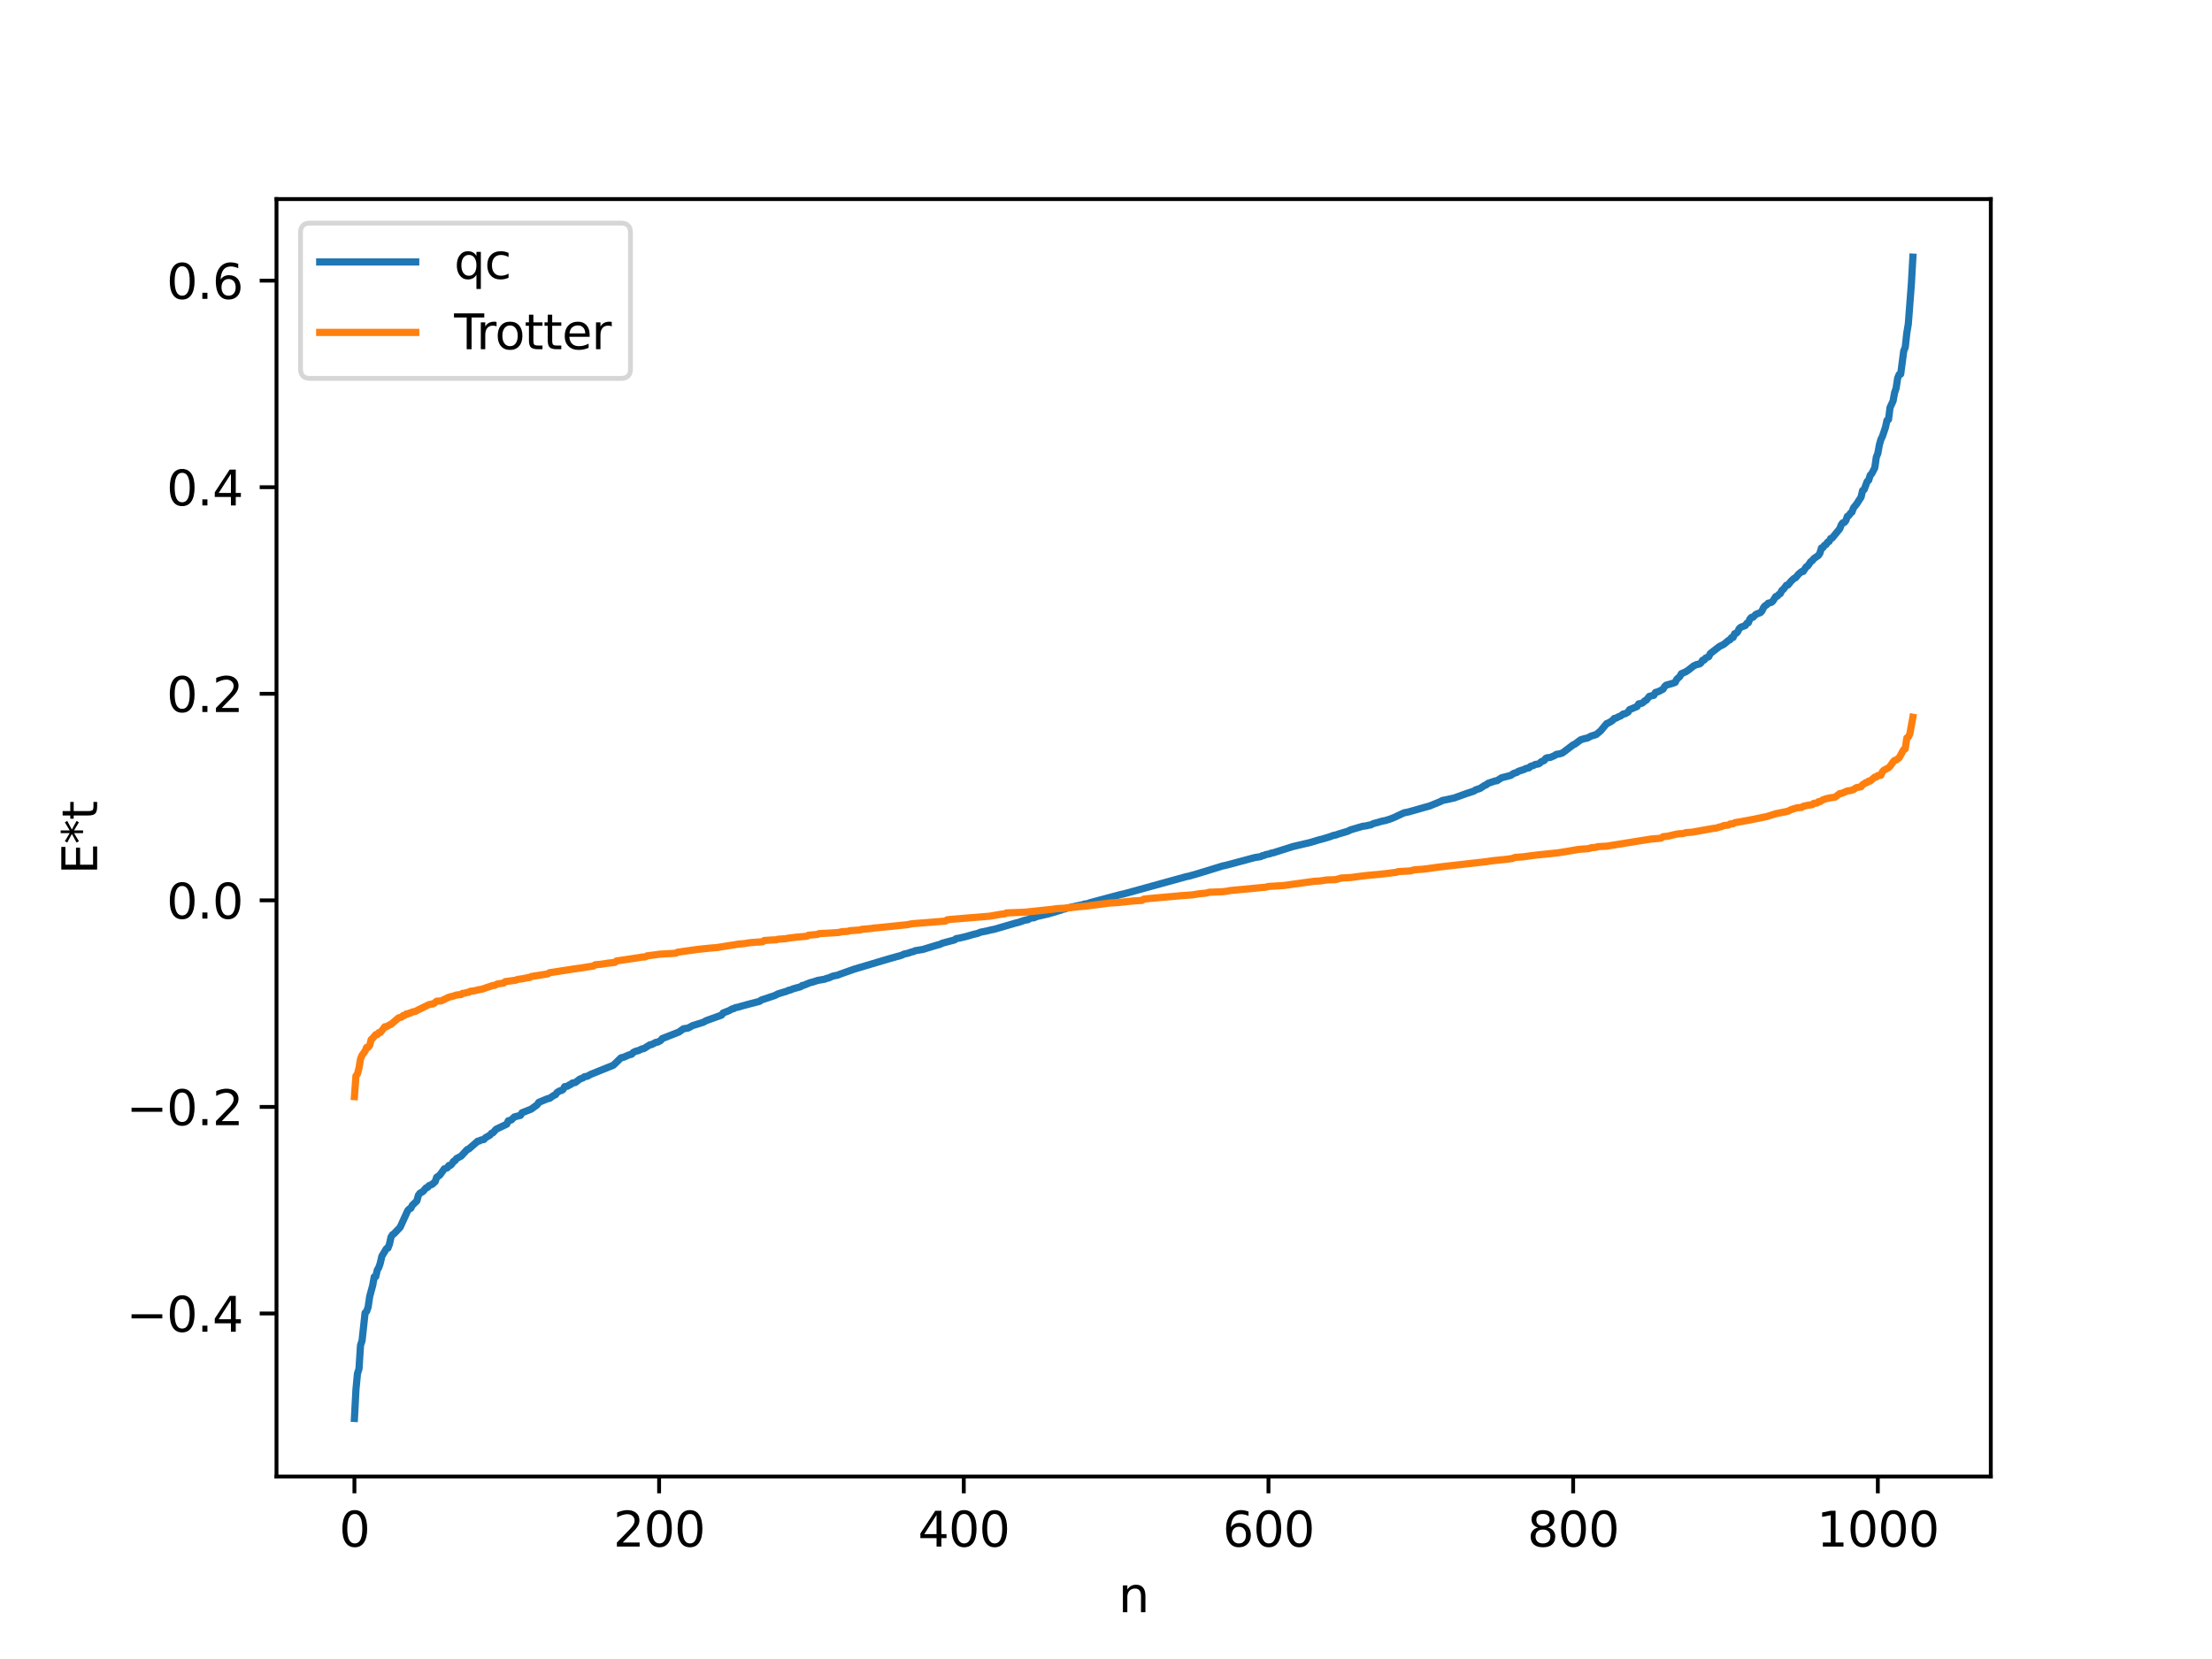 <?xml version="1.0" encoding="utf-8" standalone="no"?>
<!DOCTYPE svg PUBLIC "-//W3C//DTD SVG 1.1//EN"
  "http://www.w3.org/Graphics/SVG/1.1/DTD/svg11.dtd">
<svg xmlns:xlink="http://www.w3.org/1999/xlink" width="460.8pt" height="345.6pt" viewBox="0 0 460.8 345.6" xmlns="http://www.w3.org/2000/svg" version="1.1">
 <defs>
  <style type="text/css">*{stroke-linejoin: round; stroke-linecap: butt}</style>
 </defs>
 <g id="figure_1">
  <g id="patch_1">
   <path d="M 0 345.6 
L 460.8 345.6 
L 460.8 0 
L 0 0 
z
" style="fill: #ffffff"/>
  </g>
  <g id="axes_1">
   <g id="patch_2">
    <path d="M 57.6 307.584 
L 414.72 307.584 
L 414.72 41.472 
L 57.6 41.472 
z
" style="fill: #ffffff"/>
   </g>
   <g id="matplotlib.axis_1">
    <g id="xtick_1">
     <g id="line2d_1">
      <defs>
       <path id="m060a1001fa" d="M 0 0 
L 0 3.5 
" style="stroke: #000000; stroke-width: 0.8"/>
      </defs>
      <g>
       <use xlink:href="#m060a1001fa" x="73.833" y="307.584" style="stroke: #000000; stroke-width: 0.8"/>
      </g>
     </g>
     <g id="text_1">
      <!-- 0 -->
      <g transform="translate(70.651 322.182) scale(0.1 -0.1)">
       <defs>
        <path id="DejaVuSans-30" d="M 2034 4250 
Q 1547 4250 1301 3770 
Q 1056 3291 1056 2328 
Q 1056 1369 1301 889 
Q 1547 409 2034 409 
Q 2525 409 2770 889 
Q 3016 1369 3016 2328 
Q 3016 3291 2770 3770 
Q 2525 4250 2034 4250 
z
M 2034 4750 
Q 2819 4750 3233 4129 
Q 3647 3509 3647 2328 
Q 3647 1150 3233 529 
Q 2819 -91 2034 -91 
Q 1250 -91 836 529 
Q 422 1150 422 2328 
Q 422 3509 836 4129 
Q 1250 4750 2034 4750 
z
" transform="scale(0.016)"/>
       </defs>
       <use xlink:href="#DejaVuSans-30"/>
      </g>
     </g>
    </g>
    <g id="xtick_2">
     <g id="line2d_2">
      <g>
       <use xlink:href="#m060a1001fa" x="137.304" y="307.584" style="stroke: #000000; stroke-width: 0.8"/>
      </g>
     </g>
     <g id="text_2">
      <!-- 200 -->
      <g transform="translate(127.76 322.182) scale(0.1 -0.1)">
       <defs>
        <path id="DejaVuSans-32" d="M 1228 531 
L 3431 531 
L 3431 0 
L 469 0 
L 469 531 
Q 828 903 1448 1529 
Q 2069 2156 2228 2338 
Q 2531 2678 2651 2914 
Q 2772 3150 2772 3378 
Q 2772 3750 2511 3984 
Q 2250 4219 1831 4219 
Q 1534 4219 1204 4116 
Q 875 4013 500 3803 
L 500 4441 
Q 881 4594 1212 4672 
Q 1544 4750 1819 4750 
Q 2544 4750 2975 4387 
Q 3406 4025 3406 3419 
Q 3406 3131 3298 2873 
Q 3191 2616 2906 2266 
Q 2828 2175 2409 1742 
Q 1991 1309 1228 531 
z
" transform="scale(0.016)"/>
       </defs>
       <use xlink:href="#DejaVuSans-32"/>
       <use xlink:href="#DejaVuSans-30" x="63.623"/>
       <use xlink:href="#DejaVuSans-30" x="127.246"/>
      </g>
     </g>
    </g>
    <g id="xtick_3">
     <g id="line2d_3">
      <g>
       <use xlink:href="#m060a1001fa" x="200.775" y="307.584" style="stroke: #000000; stroke-width: 0.8"/>
      </g>
     </g>
     <g id="text_3">
      <!-- 400 -->
      <g transform="translate(191.231 322.182) scale(0.1 -0.1)">
       <defs>
        <path id="DejaVuSans-34" d="M 2419 4116 
L 825 1625 
L 2419 1625 
L 2419 4116 
z
M 2253 4666 
L 3047 4666 
L 3047 1625 
L 3713 1625 
L 3713 1100 
L 3047 1100 
L 3047 0 
L 2419 0 
L 2419 1100 
L 313 1100 
L 313 1709 
L 2253 4666 
z
" transform="scale(0.016)"/>
       </defs>
       <use xlink:href="#DejaVuSans-34"/>
       <use xlink:href="#DejaVuSans-30" x="63.623"/>
       <use xlink:href="#DejaVuSans-30" x="127.246"/>
      </g>
     </g>
    </g>
    <g id="xtick_4">
     <g id="line2d_4">
      <g>
       <use xlink:href="#m060a1001fa" x="264.246" y="307.584" style="stroke: #000000; stroke-width: 0.8"/>
      </g>
     </g>
     <g id="text_4">
      <!-- 600 -->
      <g transform="translate(254.702 322.182) scale(0.1 -0.1)">
       <defs>
        <path id="DejaVuSans-36" d="M 2113 2584 
Q 1688 2584 1439 2293 
Q 1191 2003 1191 1497 
Q 1191 994 1439 701 
Q 1688 409 2113 409 
Q 2538 409 2786 701 
Q 3034 994 3034 1497 
Q 3034 2003 2786 2293 
Q 2538 2584 2113 2584 
z
M 3366 4563 
L 3366 3988 
Q 3128 4100 2886 4159 
Q 2644 4219 2406 4219 
Q 1781 4219 1451 3797 
Q 1122 3375 1075 2522 
Q 1259 2794 1537 2939 
Q 1816 3084 2150 3084 
Q 2853 3084 3261 2657 
Q 3669 2231 3669 1497 
Q 3669 778 3244 343 
Q 2819 -91 2113 -91 
Q 1303 -91 875 529 
Q 447 1150 447 2328 
Q 447 3434 972 4092 
Q 1497 4750 2381 4750 
Q 2619 4750 2861 4703 
Q 3103 4656 3366 4563 
z
" transform="scale(0.016)"/>
       </defs>
       <use xlink:href="#DejaVuSans-36"/>
       <use xlink:href="#DejaVuSans-30" x="63.623"/>
       <use xlink:href="#DejaVuSans-30" x="127.246"/>
      </g>
     </g>
    </g>
    <g id="xtick_5">
     <g id="line2d_5">
      <g>
       <use xlink:href="#m060a1001fa" x="327.717" y="307.584" style="stroke: #000000; stroke-width: 0.8"/>
      </g>
     </g>
     <g id="text_5">
      <!-- 800 -->
      <g transform="translate(318.173 322.182) scale(0.1 -0.1)">
       <defs>
        <path id="DejaVuSans-38" d="M 2034 2216 
Q 1584 2216 1326 1975 
Q 1069 1734 1069 1313 
Q 1069 891 1326 650 
Q 1584 409 2034 409 
Q 2484 409 2743 651 
Q 3003 894 3003 1313 
Q 3003 1734 2745 1975 
Q 2488 2216 2034 2216 
z
M 1403 2484 
Q 997 2584 770 2862 
Q 544 3141 544 3541 
Q 544 4100 942 4425 
Q 1341 4750 2034 4750 
Q 2731 4750 3128 4425 
Q 3525 4100 3525 3541 
Q 3525 3141 3298 2862 
Q 3072 2584 2669 2484 
Q 3125 2378 3379 2068 
Q 3634 1759 3634 1313 
Q 3634 634 3220 271 
Q 2806 -91 2034 -91 
Q 1263 -91 848 271 
Q 434 634 434 1313 
Q 434 1759 690 2068 
Q 947 2378 1403 2484 
z
M 1172 3481 
Q 1172 3119 1398 2916 
Q 1625 2713 2034 2713 
Q 2441 2713 2670 2916 
Q 2900 3119 2900 3481 
Q 2900 3844 2670 4047 
Q 2441 4250 2034 4250 
Q 1625 4250 1398 4047 
Q 1172 3844 1172 3481 
z
" transform="scale(0.016)"/>
       </defs>
       <use xlink:href="#DejaVuSans-38"/>
       <use xlink:href="#DejaVuSans-30" x="63.623"/>
       <use xlink:href="#DejaVuSans-30" x="127.246"/>
      </g>
     </g>
    </g>
    <g id="xtick_6">
     <g id="line2d_6">
      <g>
       <use xlink:href="#m060a1001fa" x="391.188" y="307.584" style="stroke: #000000; stroke-width: 0.8"/>
      </g>
     </g>
     <g id="text_6">
      <!-- 1000 -->
      <g transform="translate(378.463 322.182) scale(0.1 -0.1)">
       <defs>
        <path id="DejaVuSans-31" d="M 794 531 
L 1825 531 
L 1825 4091 
L 703 3866 
L 703 4441 
L 1819 4666 
L 2450 4666 
L 2450 531 
L 3481 531 
L 3481 0 
L 794 0 
L 794 531 
z
" transform="scale(0.016)"/>
       </defs>
       <use xlink:href="#DejaVuSans-31"/>
       <use xlink:href="#DejaVuSans-30" x="63.623"/>
       <use xlink:href="#DejaVuSans-30" x="127.246"/>
       <use xlink:href="#DejaVuSans-30" x="190.869"/>
      </g>
     </g>
    </g>
    <g id="text_7">
     <!-- n -->
     <g transform="translate(232.991 335.861) scale(0.1 -0.1)">
      <defs>
       <path id="DejaVuSans-6e" d="M 3513 2113 
L 3513 0 
L 2938 0 
L 2938 2094 
Q 2938 2591 2744 2837 
Q 2550 3084 2163 3084 
Q 1697 3084 1428 2787 
Q 1159 2491 1159 1978 
L 1159 0 
L 581 0 
L 581 3500 
L 1159 3500 
L 1159 2956 
Q 1366 3272 1645 3428 
Q 1925 3584 2291 3584 
Q 2894 3584 3203 3211 
Q 3513 2838 3513 2113 
z
" transform="scale(0.016)"/>
      </defs>
      <use xlink:href="#DejaVuSans-6e"/>
     </g>
    </g>
   </g>
   <g id="matplotlib.axis_2">
    <g id="ytick_1">
     <g id="line2d_7">
      <defs>
       <path id="mf296200dae" d="M 0 0 
L -3.5 0 
" style="stroke: #000000; stroke-width: 0.8"/>
      </defs>
      <g>
       <use xlink:href="#mf296200dae" x="57.6" y="273.626" style="stroke: #000000; stroke-width: 0.8"/>
      </g>
     </g>
     <g id="text_8">
      <!-- −0.4 -->
      <g transform="translate(26.317 277.425) scale(0.1 -0.1)">
       <defs>
        <path id="DejaVuSans-2212" d="M 678 2272 
L 4684 2272 
L 4684 1741 
L 678 1741 
L 678 2272 
z
" transform="scale(0.016)"/>
        <path id="DejaVuSans-2e" d="M 684 794 
L 1344 794 
L 1344 0 
L 684 0 
L 684 794 
z
" transform="scale(0.016)"/>
       </defs>
       <use xlink:href="#DejaVuSans-2212"/>
       <use xlink:href="#DejaVuSans-30" x="83.789"/>
       <use xlink:href="#DejaVuSans-2e" x="147.412"/>
       <use xlink:href="#DejaVuSans-34" x="179.199"/>
      </g>
     </g>
    </g>
    <g id="ytick_2">
     <g id="line2d_8">
      <g>
       <use xlink:href="#mf296200dae" x="57.6" y="230.593" style="stroke: #000000; stroke-width: 0.8"/>
      </g>
     </g>
     <g id="text_9">
      <!-- −0.2 -->
      <g transform="translate(26.317 234.392) scale(0.1 -0.1)">
       <use xlink:href="#DejaVuSans-2212"/>
       <use xlink:href="#DejaVuSans-30" x="83.789"/>
       <use xlink:href="#DejaVuSans-2e" x="147.412"/>
       <use xlink:href="#DejaVuSans-32" x="179.199"/>
      </g>
     </g>
    </g>
    <g id="ytick_3">
     <g id="line2d_9">
      <g>
       <use xlink:href="#mf296200dae" x="57.6" y="187.56" style="stroke: #000000; stroke-width: 0.8"/>
      </g>
     </g>
     <g id="text_10">
      <!-- 0.0 -->
      <g transform="translate(34.697 191.359) scale(0.1 -0.1)">
       <use xlink:href="#DejaVuSans-30"/>
       <use xlink:href="#DejaVuSans-2e" x="63.623"/>
       <use xlink:href="#DejaVuSans-30" x="95.41"/>
      </g>
     </g>
    </g>
    <g id="ytick_4">
     <g id="line2d_10">
      <g>
       <use xlink:href="#mf296200dae" x="57.6" y="144.526" style="stroke: #000000; stroke-width: 0.8"/>
      </g>
     </g>
     <g id="text_11">
      <!-- 0.2 -->
      <g transform="translate(34.697 148.326) scale(0.1 -0.1)">
       <use xlink:href="#DejaVuSans-30"/>
       <use xlink:href="#DejaVuSans-2e" x="63.623"/>
       <use xlink:href="#DejaVuSans-32" x="95.41"/>
      </g>
     </g>
    </g>
    <g id="ytick_5">
     <g id="line2d_11">
      <g>
       <use xlink:href="#mf296200dae" x="57.6" y="101.493" style="stroke: #000000; stroke-width: 0.8"/>
      </g>
     </g>
     <g id="text_12">
      <!-- 0.4 -->
      <g transform="translate(34.697 105.292) scale(0.1 -0.1)">
       <use xlink:href="#DejaVuSans-30"/>
       <use xlink:href="#DejaVuSans-2e" x="63.623"/>
       <use xlink:href="#DejaVuSans-34" x="95.41"/>
      </g>
     </g>
    </g>
    <g id="ytick_6">
     <g id="line2d_12">
      <g>
       <use xlink:href="#mf296200dae" x="57.6" y="58.46" style="stroke: #000000; stroke-width: 0.8"/>
      </g>
     </g>
     <g id="text_13">
      <!-- 0.6 -->
      <g transform="translate(34.697 62.259) scale(0.1 -0.1)">
       <use xlink:href="#DejaVuSans-30"/>
       <use xlink:href="#DejaVuSans-2e" x="63.623"/>
       <use xlink:href="#DejaVuSans-36" x="95.41"/>
      </g>
     </g>
    </g>
    <g id="text_14">
     <!-- E*t -->
     <g transform="translate(20.238 182.148) rotate(-90) scale(0.1 -0.1)">
      <defs>
       <path id="DejaVuSans-45" d="M 628 4666 
L 3578 4666 
L 3578 4134 
L 1259 4134 
L 1259 2753 
L 3481 2753 
L 3481 2222 
L 1259 2222 
L 1259 531 
L 3634 531 
L 3634 0 
L 628 0 
L 628 4666 
z
" transform="scale(0.016)"/>
       <path id="DejaVuSans-2a" d="M 3009 3897 
L 1888 3291 
L 3009 2681 
L 2828 2375 
L 1778 3009 
L 1778 1831 
L 1422 1831 
L 1422 3009 
L 372 2375 
L 191 2681 
L 1313 3291 
L 191 3897 
L 372 4206 
L 1422 3572 
L 1422 4750 
L 1778 4750 
L 1778 3572 
L 2828 4206 
L 3009 3897 
z
" transform="scale(0.016)"/>
       <path id="DejaVuSans-74" d="M 1172 4494 
L 1172 3500 
L 2356 3500 
L 2356 3053 
L 1172 3053 
L 1172 1153 
Q 1172 725 1289 603 
Q 1406 481 1766 481 
L 2356 481 
L 2356 0 
L 1766 0 
Q 1100 0 847 248 
Q 594 497 594 1153 
L 594 3053 
L 172 3053 
L 172 3500 
L 594 3500 
L 594 4494 
L 1172 4494 
z
" transform="scale(0.016)"/>
      </defs>
      <use xlink:href="#DejaVuSans-45"/>
      <use xlink:href="#DejaVuSans-2a" x="63.184"/>
      <use xlink:href="#DejaVuSans-74" x="113.184"/>
     </g>
    </g>
   </g>
   <g id="line2d_13">
    <path d="M 73.833 295.488 
L 74.15 289.495 
L 74.467 286.147 
L 74.785 285.158 
L 75.102 280.241 
L 75.42 279.308 
L 76.054 273.491 
L 76.372 273.18 
L 76.689 272.292 
L 77.006 270.111 
L 77.641 267.763 
L 77.958 266 
L 78.276 265.946 
L 78.593 264.573 
L 78.91 264.042 
L 79.228 263.101 
L 79.545 261.701 
L 80.497 260.117 
L 80.815 260.006 
L 81.132 259.176 
L 81.449 257.72 
L 81.767 257.206 
L 82.084 257.002 
L 83.353 255.668 
L 84.94 252.188 
L 85.258 251.848 
L 85.575 251.715 
L 85.892 251.082 
L 86.844 250.163 
L 87.162 248.995 
L 87.479 248.564 
L 88.114 248.207 
L 88.748 247.456 
L 89.066 247.36 
L 89.383 246.987 
L 90.018 246.727 
L 90.653 246.155 
L 90.97 245.244 
L 91.605 244.815 
L 92.557 243.492 
L 93.191 243.277 
L 93.509 242.786 
L 93.826 242.771 
L 94.143 242.469 
L 94.461 241.944 
L 94.778 241.808 
L 95.096 241.347 
L 96.048 240.852 
L 97.317 239.477 
L 97.634 239.37 
L 99.539 237.718 
L 99.856 237.692 
L 100.173 237.49 
L 100.808 237.385 
L 101.125 237.009 
L 102.077 236.468 
L 102.395 236.085 
L 102.712 235.963 
L 103.347 235.238 
L 105.568 234.186 
L 105.886 233.486 
L 106.52 233.303 
L 107.155 232.668 
L 108.424 232.355 
L 108.742 231.807 
L 110.646 231.058 
L 111.915 230.136 
L 112.233 229.645 
L 114.137 228.853 
L 114.454 228.819 
L 115.406 228.172 
L 115.724 228.053 
L 116.041 227.583 
L 116.676 227.207 
L 116.993 227.167 
L 117.31 226.938 
L 117.628 226.373 
L 118.262 226.264 
L 118.58 226.004 
L 118.897 225.92 
L 119.215 225.62 
L 119.849 225.508 
L 120.801 224.785 
L 121.436 224.549 
L 121.753 224.31 
L 122.388 224.188 
L 123.023 223.823 
L 127.783 221.898 
L 128.418 221.287 
L 129.37 220.362 
L 130.005 220.211 
L 130.957 219.784 
L 131.591 219.609 
L 131.909 219.243 
L 132.543 218.949 
L 132.861 218.905 
L 133.813 218.476 
L 134.13 218.443 
L 135.4 217.642 
L 135.717 217.616 
L 136.669 217.121 
L 136.986 217.103 
L 137.621 216.775 
L 137.939 216.357 
L 138.573 216.113 
L 141.429 214.991 
L 142.381 214.307 
L 143.334 214.168 
L 144.286 213.653 
L 146.507 212.96 
L 147.142 212.606 
L 150.315 211.469 
L 150.633 211.024 
L 151.902 210.525 
L 152.537 210.16 
L 152.854 210.121 
L 153.172 209.917 
L 153.806 209.801 
L 154.441 209.602 
L 156.028 209.17 
L 158.249 208.596 
L 158.567 208.331 
L 161.423 207.379 
L 162.058 207.046 
L 163.962 206.462 
L 164.279 206.293 
L 164.596 206.251 
L 165.231 205.985 
L 166.818 205.547 
L 167.135 205.284 
L 167.453 205.247 
L 168.722 204.718 
L 169.357 204.567 
L 170.309 204.246 
L 171.896 203.965 
L 172.213 203.797 
L 172.53 203.764 
L 173.482 203.352 
L 174.117 203.214 
L 174.434 203.167 
L 175.069 202.909 
L 177.925 201.9 
L 178.877 201.616 
L 183.955 200.104 
L 185.224 199.723 
L 187.763 199.017 
L 188.398 198.728 
L 189.033 198.604 
L 189.985 198.284 
L 190.302 198.238 
L 190.62 198.051 
L 192.206 197.797 
L 195.38 196.831 
L 195.697 196.778 
L 196.332 196.472 
L 197.601 196.137 
L 198.871 195.8 
L 199.188 195.532 
L 199.823 195.429 
L 200.458 195.282 
L 201.41 195.049 
L 202.679 194.679 
L 203.631 194.454 
L 204.266 194.19 
L 205.535 193.942 
L 206.487 193.707 
L 207.122 193.584 
L 211.565 192.292 
L 212.2 192.138 
L 213.152 191.806 
L 213.786 191.631 
L 214.104 191.607 
L 214.739 191.235 
L 215.373 191.197 
L 216.008 190.924 
L 218.229 190.418 
L 219.499 190.058 
L 221.086 189.572 
L 221.403 189.414 
L 221.72 189.382 
L 222.355 189.159 
L 225.211 188.518 
L 225.529 188.482 
L 225.846 188.333 
L 226.481 188.263 
L 227.115 188.031 
L 233.462 186.344 
L 234.097 186.216 
L 234.732 186.039 
L 247.109 182.624 
L 247.743 182.503 
L 248.378 182.311 
L 249.33 182.048 
L 254.725 180.389 
L 255.36 180.261 
L 259.486 179.161 
L 260.12 178.985 
L 261.39 178.649 
L 262.659 178.443 
L 262.977 178.241 
L 263.294 178.219 
L 263.611 178.051 
L 264.563 177.848 
L 264.881 177.686 
L 265.198 177.665 
L 265.833 177.463 
L 269.324 176.357 
L 271.862 175.759 
L 272.815 175.541 
L 274.719 174.972 
L 275.671 174.722 
L 276.94 174.343 
L 277.892 173.994 
L 278.21 173.968 
L 278.844 173.739 
L 280.748 173.171 
L 281.383 172.862 
L 283.922 172.119 
L 284.557 172.054 
L 285.191 171.888 
L 285.509 171.859 
L 286.143 171.555 
L 287.096 171.306 
L 287.73 171.107 
L 288.682 170.907 
L 289.634 170.606 
L 290.269 170.36 
L 292.491 169.328 
L 293.443 169.132 
L 296.616 168.233 
L 297.886 167.875 
L 300.107 166.962 
L 300.424 166.771 
L 302.963 166.227 
L 303.598 165.992 
L 305.502 165.303 
L 307.089 164.775 
L 307.406 164.544 
L 308.358 164.226 
L 309.31 163.592 
L 309.628 163.495 
L 309.945 163.196 
L 311.532 162.664 
L 311.849 162.643 
L 312.801 162.023 
L 314.705 161.536 
L 315.34 161.107 
L 315.975 160.921 
L 316.292 160.683 
L 317.562 160.27 
L 317.879 160.083 
L 318.514 159.959 
L 318.831 159.649 
L 319.466 159.454 
L 319.783 159.256 
L 320.418 159.16 
L 320.735 159.016 
L 321.053 158.684 
L 321.687 158.428 
L 322.005 157.985 
L 322.322 157.85 
L 322.957 157.789 
L 323.909 157.368 
L 324.226 157.138 
L 324.861 157.053 
L 325.496 156.849 
L 327.717 155.169 
L 328.034 155.042 
L 329.304 154.104 
L 330.256 153.819 
L 330.573 153.799 
L 331.525 153.317 
L 332.16 153.124 
L 332.477 153.045 
L 333.429 152.265 
L 334.699 150.737 
L 335.016 150.63 
L 335.651 150.266 
L 335.968 150.038 
L 336.286 149.66 
L 336.603 149.624 
L 337.238 149.28 
L 337.555 149.175 
L 338.19 148.718 
L 338.507 148.702 
L 339.142 148.355 
L 339.459 147.835 
L 341.046 147.173 
L 341.363 146.627 
L 341.998 146.512 
L 342.315 146.327 
L 342.633 145.994 
L 342.95 145.867 
L 343.585 145.062 
L 344.537 144.835 
L 344.854 144.249 
L 345.489 144.07 
L 346.441 143.571 
L 346.758 143.045 
L 347.076 142.736 
L 348.345 142.382 
L 348.98 142.151 
L 349.297 141.505 
L 349.932 140.94 
L 350.249 140.356 
L 351.201 139.936 
L 351.836 139.505 
L 352.788 138.741 
L 353.423 138.44 
L 354.058 138.312 
L 354.375 138.049 
L 354.692 137.533 
L 355.01 137.493 
L 355.327 137.074 
L 355.962 136.8 
L 356.279 136.156 
L 358.183 134.679 
L 358.818 134.366 
L 359.135 134.195 
L 360.087 133.405 
L 360.405 133.268 
L 360.722 132.809 
L 361.039 132.794 
L 361.357 132.009 
L 361.674 131.934 
L 361.991 131.615 
L 362.309 130.966 
L 362.626 130.673 
L 363.578 130.311 
L 363.896 129.845 
L 364.213 129.721 
L 364.53 128.971 
L 364.848 128.614 
L 365.165 128.597 
L 365.8 127.97 
L 366.752 127.605 
L 367.069 127.235 
L 367.386 126.551 
L 367.704 126.184 
L 368.021 126.01 
L 368.339 125.661 
L 368.973 125.504 
L 369.291 125.252 
L 369.925 124.264 
L 370.243 124.193 
L 370.56 123.83 
L 370.877 123.65 
L 371.195 122.985 
L 371.512 122.763 
L 372.147 121.913 
L 372.464 121.872 
L 373.099 121.082 
L 373.734 120.487 
L 374.051 120.356 
L 374.686 119.595 
L 375.32 119.074 
L 375.638 119.044 
L 376.272 118.078 
L 376.59 117.902 
L 377.224 116.979 
L 377.542 116.791 
L 377.859 116.361 
L 378.811 115.711 
L 379.129 115.206 
L 379.446 114.148 
L 379.763 114.072 
L 380.081 113.584 
L 380.398 113.438 
L 380.715 112.948 
L 381.033 112.804 
L 381.35 112.191 
L 381.667 112.088 
L 383.254 110.16 
L 383.572 109.322 
L 383.889 108.909 
L 384.206 108.842 
L 384.524 108.455 
L 384.841 107.566 
L 385.158 107.381 
L 385.476 106.928 
L 385.793 106.68 
L 386.11 105.81 
L 386.745 105.029 
L 387.38 104.042 
L 387.697 103.561 
L 388.015 102.179 
L 388.332 101.994 
L 388.967 100.295 
L 389.284 100.036 
L 389.601 98.99 
L 389.919 98.67 
L 390.553 97.44 
L 390.871 95.226 
L 391.188 94.446 
L 391.505 92.677 
L 391.823 91.551 
L 392.14 90.914 
L 392.775 89.03 
L 393.092 87.571 
L 393.41 87.399 
L 393.727 84.919 
L 394.362 83.534 
L 394.679 81.801 
L 394.996 80.877 
L 395.314 78.776 
L 395.631 78.009 
L 395.948 77.931 
L 396.583 73.098 
L 396.9 72.336 
L 397.218 69.395 
L 397.535 67.491 
L 398.17 59.206 
L 398.487 53.568 
L 398.487 53.568 
" clip-path="url(#p3764498ade)" style="fill: none; stroke: #1f77b4; stroke-width: 1.5; stroke-linecap: square"/>
   </g>
   <g id="line2d_14">
    <path d="M 73.833 228.441 
L 74.15 224.138 
L 74.467 223.717 
L 74.785 222.494 
L 75.102 220.59 
L 75.42 219.835 
L 76.054 218.954 
L 76.372 218.191 
L 76.689 218.191 
L 77.006 217.812 
L 77.324 216.565 
L 77.641 216.287 
L 78.276 215.531 
L 78.593 215.531 
L 78.91 215.11 
L 79.228 215.095 
L 80.18 213.888 
L 80.497 213.888 
L 81.132 213.509 
L 81.449 213.392 
L 83.036 212.036 
L 83.671 211.876 
L 83.988 211.55 
L 84.305 211.521 
L 84.623 211.228 
L 84.94 211.228 
L 85.258 211.043 
L 85.575 211.02 
L 85.892 210.807 
L 86.527 210.697 
L 87.162 210.347 
L 89.383 209.269 
L 90.335 209.088 
L 90.97 208.568 
L 91.922 208.497 
L 93.509 207.733 
L 94.461 207.492 
L 95.096 207.277 
L 96.048 207.179 
L 96.365 206.925 
L 96.682 206.925 
L 97.317 206.74 
L 97.634 206.717 
L 97.952 206.503 
L 98.904 206.391 
L 99.539 206.218 
L 100.491 206.044 
L 101.125 205.813 
L 102.712 205.281 
L 103.029 205.281 
L 103.664 204.965 
L 104.934 204.785 
L 105.251 204.489 
L 107.472 204.193 
L 107.79 204.034 
L 108.742 203.907 
L 110.011 203.655 
L 110.329 203.643 
L 110.646 203.429 
L 114.137 202.876 
L 114.454 202.635 
L 115.406 202.493 
L 119.532 201.855 
L 121.119 201.633 
L 123.658 201.232 
L 123.975 200.982 
L 125.244 200.868 
L 126.514 200.662 
L 128.1 200.482 
L 128.418 200.186 
L 133.178 199.482 
L 133.813 199.366 
L 134.448 199.339 
L 134.765 199.126 
L 136.669 198.885 
L 137.304 198.782 
L 140.795 198.572 
L 141.112 198.368 
L 144.603 197.882 
L 145.238 197.784 
L 147.777 197.524 
L 149.363 197.389 
L 152.22 196.93 
L 152.854 196.844 
L 153.806 196.674 
L 155.076 196.565 
L 155.71 196.459 
L 156.345 196.365 
L 157.297 196.295 
L 158.884 196.178 
L 159.201 195.925 
L 160.788 195.813 
L 161.74 195.782 
L 162.058 195.658 
L 163.644 195.548 
L 164.279 195.424 
L 165.866 195.235 
L 168.087 195.036 
L 168.405 194.823 
L 170.309 194.653 
L 170.626 194.482 
L 173.482 194.343 
L 174.752 194.244 
L 175.386 194.088 
L 176.656 194.015 
L 176.973 193.889 
L 178.56 193.771 
L 179.195 193.732 
L 179.512 193.593 
L 181.416 193.436 
L 182.051 193.328 
L 183.003 193.248 
L 189.033 192.627 
L 189.985 192.431 
L 196.967 191.875 
L 197.284 191.622 
L 197.919 191.533 
L 206.17 190.86 
L 208.391 190.467 
L 209.343 190.359 
L 209.661 190.179 
L 213.469 190.033 
L 219.181 189.429 
L 220.134 189.283 
L 222.038 189.178 
L 224.577 188.9 
L 226.163 188.773 
L 229.337 188.358 
L 230.289 188.238 
L 231.241 188.104 
L 232.828 188.028 
L 235.367 187.758 
L 236.319 187.671 
L 237.588 187.585 
L 237.905 187.572 
L 238.223 187.319 
L 238.858 187.23 
L 244.887 186.694 
L 245.839 186.603 
L 248.378 186.421 
L 249.965 186.166 
L 251.234 186.056 
L 251.869 185.873 
L 254.725 185.759 
L 255.677 185.638 
L 256.312 185.509 
L 259.803 185.191 
L 262.977 184.877 
L 263.611 184.829 
L 264.246 184.662 
L 267.42 184.469 
L 273.767 183.588 
L 275.036 183.52 
L 276.305 183.32 
L 278.21 183.245 
L 279.479 182.903 
L 281.383 182.805 
L 283.605 182.51 
L 284.874 182.364 
L 287.413 182.134 
L 288.682 181.992 
L 290.904 181.712 
L 291.221 181.57 
L 293.76 181.433 
L 294.712 181.186 
L 296.299 181.085 
L 297.251 180.976 
L 298.838 180.753 
L 299.79 180.619 
L 309.628 179.497 
L 310.897 179.306 
L 313.753 179.013 
L 315.023 178.849 
L 315.658 178.6 
L 317.244 178.501 
L 319.466 178.194 
L 320.418 178.087 
L 324.543 177.663 
L 327.4 177.198 
L 328.669 176.966 
L 329.621 176.875 
L 330.891 176.799 
L 331.525 176.584 
L 332.477 176.519 
L 332.795 176.373 
L 334.699 176.273 
L 343.902 174.791 
L 345.806 174.638 
L 346.124 174.546 
L 346.441 174.297 
L 347.393 174.198 
L 349.297 173.757 
L 349.932 173.673 
L 350.567 173.658 
L 351.201 173.45 
L 352.471 173.36 
L 356.914 172.571 
L 357.548 172.501 
L 358.183 172.277 
L 358.5 172.238 
L 359.135 171.973 
L 360.087 171.876 
L 360.405 171.645 
L 361.039 171.599 
L 361.357 171.388 
L 364.53 170.823 
L 368.021 170.109 
L 369.925 169.514 
L 372.464 168.994 
L 373.099 168.66 
L 374.368 168.276 
L 375.32 168.197 
L 375.638 167.974 
L 376.59 167.757 
L 377.224 167.666 
L 377.542 167.612 
L 377.859 167.342 
L 378.494 167.296 
L 378.811 167.011 
L 379.129 167.007 
L 379.763 166.611 
L 380.398 166.39 
L 381.35 166.185 
L 382.302 166.055 
L 383.254 165.309 
L 383.572 165.304 
L 384.841 164.762 
L 385.476 164.69 
L 386.11 164.485 
L 386.745 164.065 
L 387.697 163.894 
L 388.015 163.453 
L 388.332 163.308 
L 388.649 163.038 
L 388.967 162.997 
L 389.284 162.708 
L 389.601 162.704 
L 390.553 161.881 
L 390.871 161.872 
L 391.188 161.554 
L 391.823 161.502 
L 392.14 160.763 
L 392.458 160.444 
L 393.41 159.94 
L 393.727 159.638 
L 394.362 158.735 
L 394.679 158.405 
L 394.996 158.33 
L 395.631 157.856 
L 396.583 156.141 
L 396.9 155.989 
L 397.218 153.73 
L 397.535 153.553 
L 397.853 152.9 
L 398.487 149.426 
L 398.487 149.426 
" clip-path="url(#p3764498ade)" style="fill: none; stroke: #ff7f0e; stroke-width: 1.5; stroke-linecap: square"/>
   </g>
   <g id="patch_3">
    <path d="M 57.6 307.584 
L 57.6 41.472 
" style="fill: none; stroke: #000000; stroke-width: 0.8; stroke-linejoin: miter; stroke-linecap: square"/>
   </g>
   <g id="patch_4">
    <path d="M 414.72 307.584 
L 414.72 41.472 
" style="fill: none; stroke: #000000; stroke-width: 0.8; stroke-linejoin: miter; stroke-linecap: square"/>
   </g>
   <g id="patch_5">
    <path d="M 57.6 307.584 
L 414.72 307.584 
" style="fill: none; stroke: #000000; stroke-width: 0.8; stroke-linejoin: miter; stroke-linecap: square"/>
   </g>
   <g id="patch_6">
    <path d="M 57.6 41.472 
L 414.72 41.472 
" style="fill: none; stroke: #000000; stroke-width: 0.8; stroke-linejoin: miter; stroke-linecap: square"/>
   </g>
   <g id="legend_1">
    <g id="patch_7">
     <path d="M 64.6 78.828 
L 129.342 78.828 
Q 131.342 78.828 131.342 76.828 
L 131.342 48.472 
Q 131.342 46.472 129.342 46.472 
L 64.6 46.472 
Q 62.6 46.472 62.6 48.472 
L 62.6 76.828 
Q 62.6 78.828 64.6 78.828 
z
" style="fill: #ffffff; opacity: 0.8; stroke: #cccccc; stroke-linejoin: miter"/>
    </g>
    <g id="line2d_15">
     <path d="M 66.6 54.57 
L 76.6 54.57 
L 86.6 54.57 
" style="fill: none; stroke: #1f77b4; stroke-width: 1.5; stroke-linecap: square"/>
    </g>
    <g id="text_15">
     <!-- qc -->
     <g transform="translate(94.6 58.07) scale(0.1 -0.1)">
      <defs>
       <path id="DejaVuSans-71" d="M 947 1747 
Q 947 1113 1208 752 
Q 1469 391 1925 391 
Q 2381 391 2643 752 
Q 2906 1113 2906 1747 
Q 2906 2381 2643 2742 
Q 2381 3103 1925 3103 
Q 1469 3103 1208 2742 
Q 947 2381 947 1747 
z
M 2906 525 
Q 2725 213 2448 61 
Q 2172 -91 1784 -91 
Q 1150 -91 751 415 
Q 353 922 353 1747 
Q 353 2572 751 3078 
Q 1150 3584 1784 3584 
Q 2172 3584 2448 3432 
Q 2725 3281 2906 2969 
L 2906 3500 
L 3481 3500 
L 3481 -1331 
L 2906 -1331 
L 2906 525 
z
" transform="scale(0.016)"/>
       <path id="DejaVuSans-63" d="M 3122 3366 
L 3122 2828 
Q 2878 2963 2633 3030 
Q 2388 3097 2138 3097 
Q 1578 3097 1268 2742 
Q 959 2388 959 1747 
Q 959 1106 1268 751 
Q 1578 397 2138 397 
Q 2388 397 2633 464 
Q 2878 531 3122 666 
L 3122 134 
Q 2881 22 2623 -34 
Q 2366 -91 2075 -91 
Q 1284 -91 818 406 
Q 353 903 353 1747 
Q 353 2603 823 3093 
Q 1294 3584 2113 3584 
Q 2378 3584 2631 3529 
Q 2884 3475 3122 3366 
z
" transform="scale(0.016)"/>
      </defs>
      <use xlink:href="#DejaVuSans-71"/>
      <use xlink:href="#DejaVuSans-63" x="63.477"/>
     </g>
    </g>
    <g id="line2d_16">
     <path d="M 66.6 69.249 
L 76.6 69.249 
L 86.6 69.249 
" style="fill: none; stroke: #ff7f0e; stroke-width: 1.5; stroke-linecap: square"/>
    </g>
    <g id="text_16">
     <!-- Trotter -->
     <g transform="translate(94.6 72.749) scale(0.1 -0.1)">
      <defs>
       <path id="DejaVuSans-54" d="M -19 4666 
L 3928 4666 
L 3928 4134 
L 2272 4134 
L 2272 0 
L 1638 0 
L 1638 4134 
L -19 4134 
L -19 4666 
z
" transform="scale(0.016)"/>
       <path id="DejaVuSans-72" d="M 2631 2963 
Q 2534 3019 2420 3045 
Q 2306 3072 2169 3072 
Q 1681 3072 1420 2755 
Q 1159 2438 1159 1844 
L 1159 0 
L 581 0 
L 581 3500 
L 1159 3500 
L 1159 2956 
Q 1341 3275 1631 3429 
Q 1922 3584 2338 3584 
Q 2397 3584 2469 3576 
Q 2541 3569 2628 3553 
L 2631 2963 
z
" transform="scale(0.016)"/>
       <path id="DejaVuSans-6f" d="M 1959 3097 
Q 1497 3097 1228 2736 
Q 959 2375 959 1747 
Q 959 1119 1226 758 
Q 1494 397 1959 397 
Q 2419 397 2687 759 
Q 2956 1122 2956 1747 
Q 2956 2369 2687 2733 
Q 2419 3097 1959 3097 
z
M 1959 3584 
Q 2709 3584 3137 3096 
Q 3566 2609 3566 1747 
Q 3566 888 3137 398 
Q 2709 -91 1959 -91 
Q 1206 -91 779 398 
Q 353 888 353 1747 
Q 353 2609 779 3096 
Q 1206 3584 1959 3584 
z
" transform="scale(0.016)"/>
       <path id="DejaVuSans-65" d="M 3597 1894 
L 3597 1613 
L 953 1613 
Q 991 1019 1311 708 
Q 1631 397 2203 397 
Q 2534 397 2845 478 
Q 3156 559 3463 722 
L 3463 178 
Q 3153 47 2828 -22 
Q 2503 -91 2169 -91 
Q 1331 -91 842 396 
Q 353 884 353 1716 
Q 353 2575 817 3079 
Q 1281 3584 2069 3584 
Q 2775 3584 3186 3129 
Q 3597 2675 3597 1894 
z
M 3022 2063 
Q 3016 2534 2758 2815 
Q 2500 3097 2075 3097 
Q 1594 3097 1305 2825 
Q 1016 2553 972 2059 
L 3022 2063 
z
" transform="scale(0.016)"/>
      </defs>
      <use xlink:href="#DejaVuSans-54"/>
      <use xlink:href="#DejaVuSans-72" x="46.334"/>
      <use xlink:href="#DejaVuSans-6f" x="85.197"/>
      <use xlink:href="#DejaVuSans-74" x="146.379"/>
      <use xlink:href="#DejaVuSans-74" x="185.588"/>
      <use xlink:href="#DejaVuSans-65" x="224.797"/>
      <use xlink:href="#DejaVuSans-72" x="286.32"/>
     </g>
    </g>
   </g>
  </g>
 </g>
 <defs>
  <clipPath id="p3764498ade">
   <rect x="57.6" y="41.472" width="357.12" height="266.112"/>
  </clipPath>
 </defs>
</svg>
